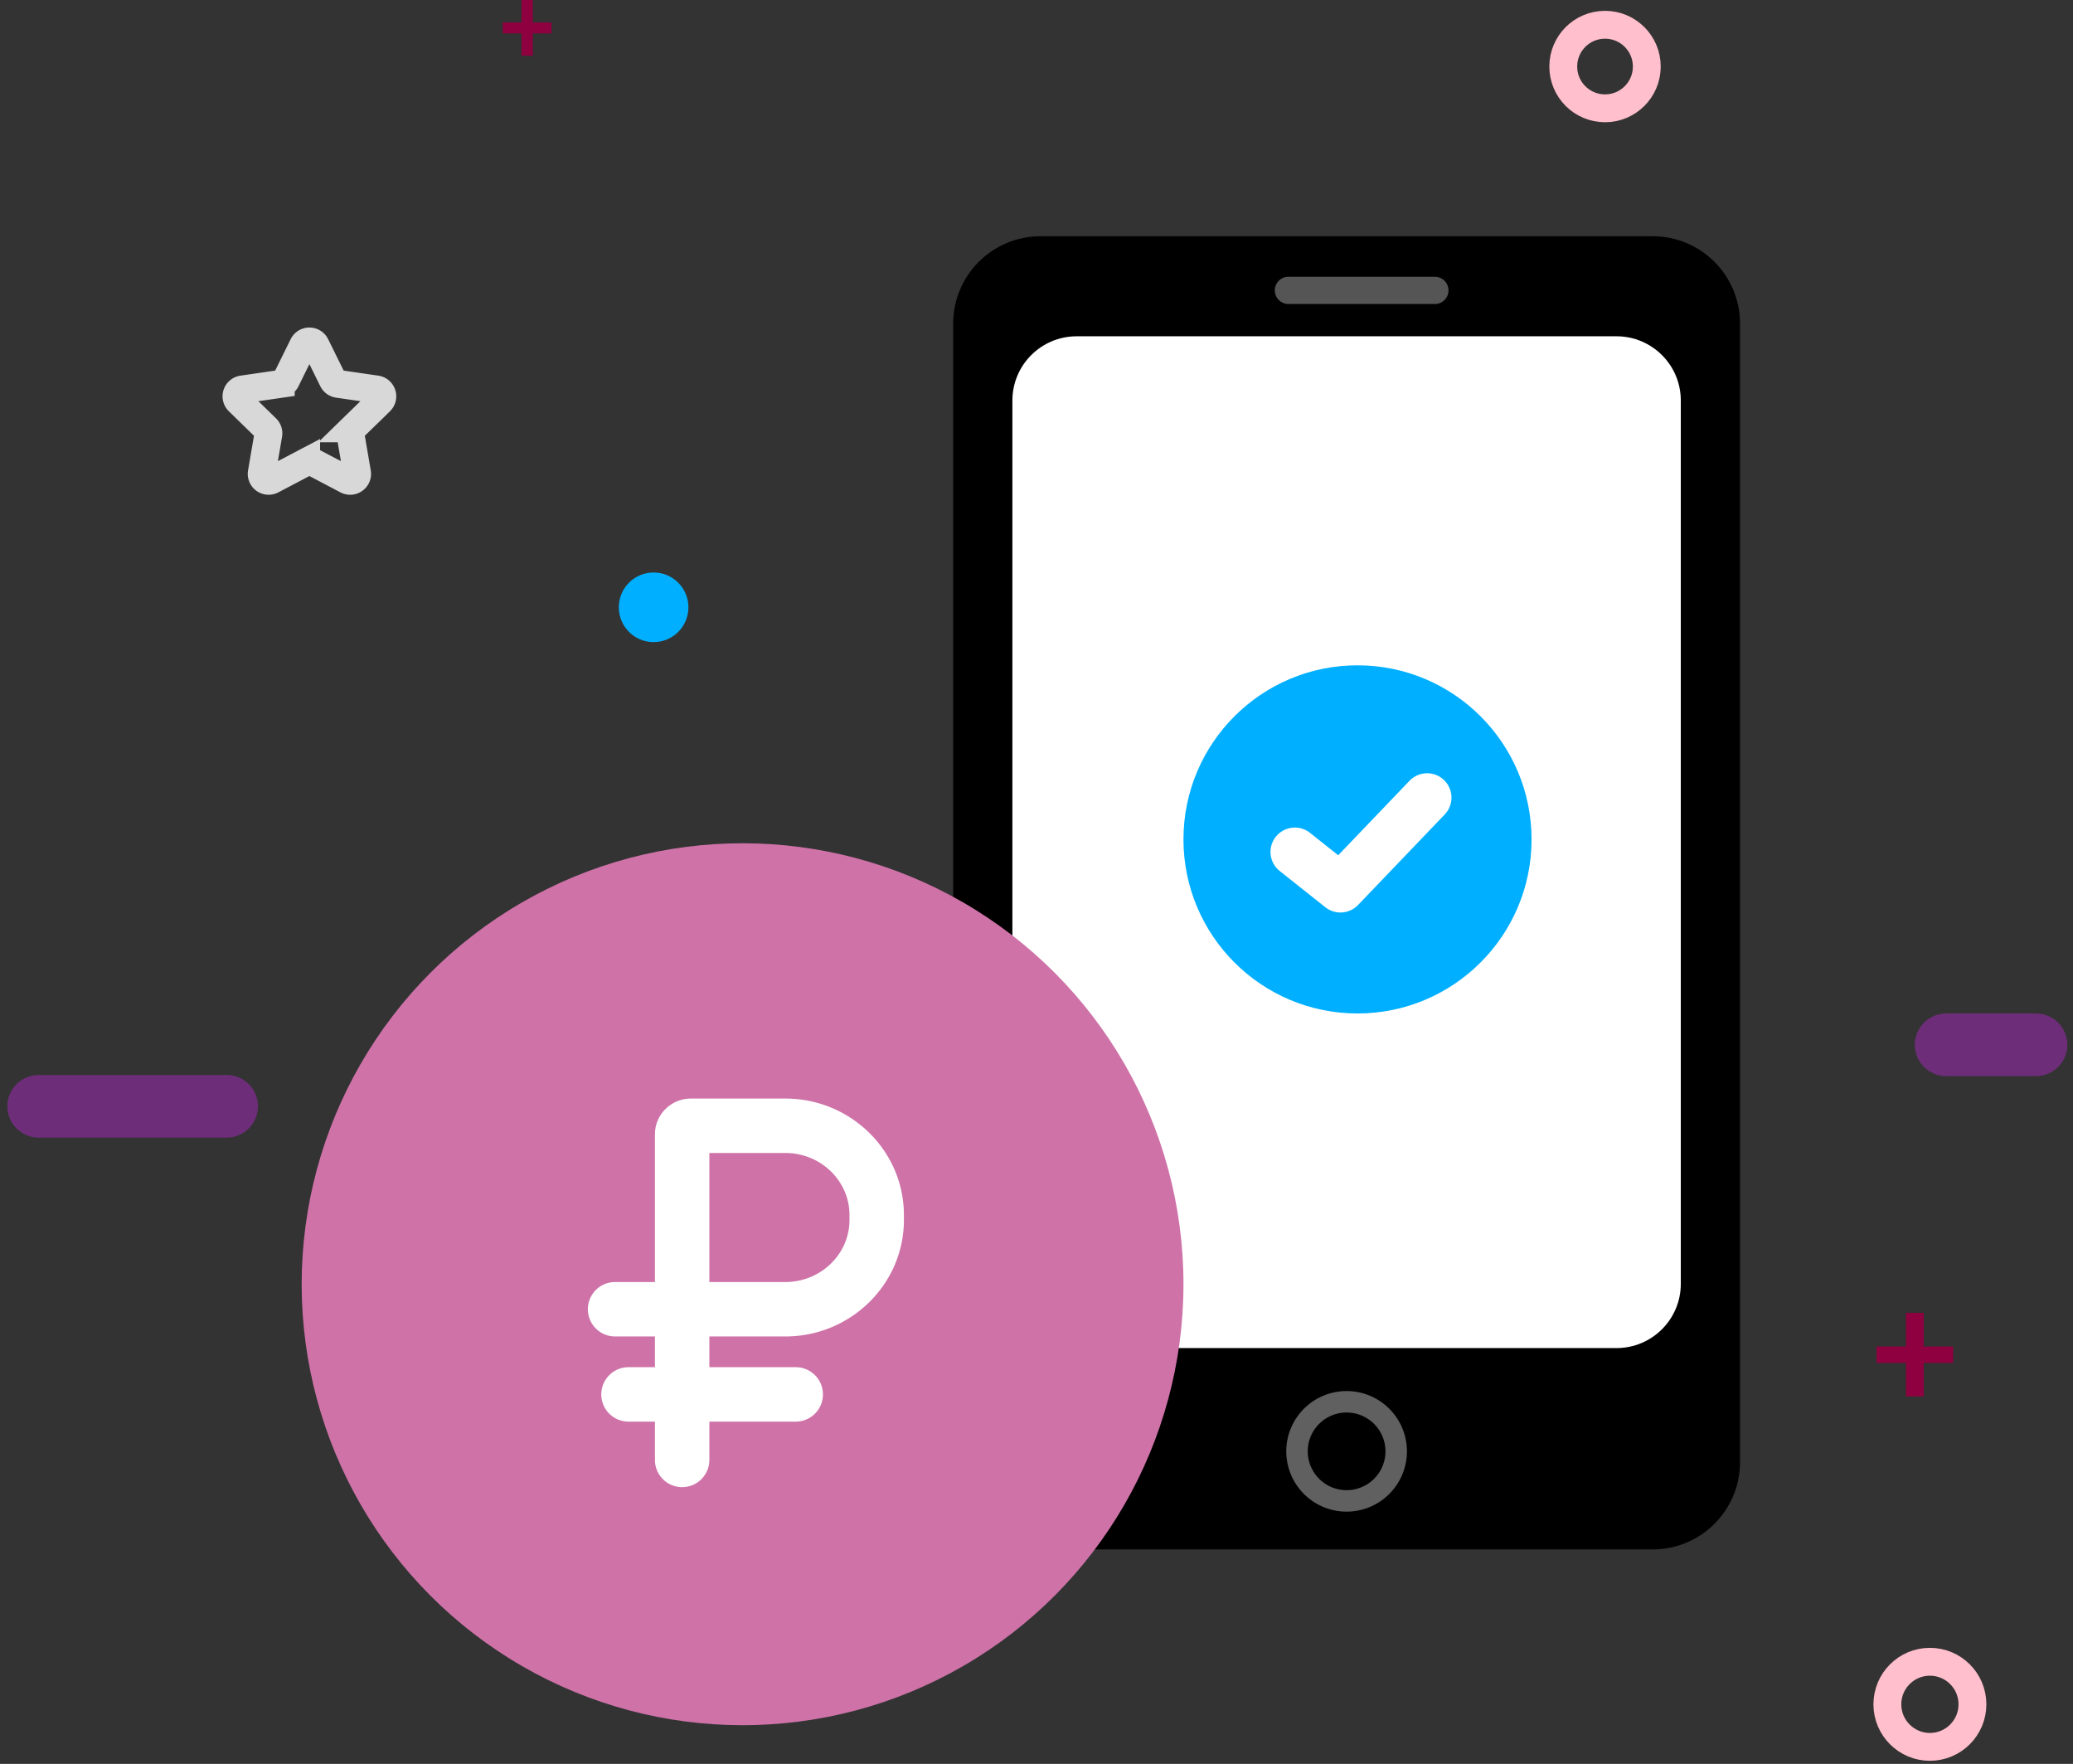 <svg xmlns="http://www.w3.org/2000/svg" width="268" height="228" viewBox="0 0 268 228">
    <rect x="0" y="0" width="268" height="228" fill="#333333" stroke="none"/>
    <g fill="none" fill-rule="evenodd" transform="translate(5)">
        <path fill="#000" d="M208.655 200.28h-79.128c-6.24 0-11.298-5.054-11.298-11.289V41.823c0-6.234 5.058-11.287 11.298-11.287h79.128c6.24 0 11.298 5.053 11.298 11.287v147.168c0 6.235-5.059 11.288-11.298 11.288"/>
        <path fill="#FFF" d="M203.985 174.25h-69.788c-4.591 0-8.313-3.718-8.313-8.304V51.774c0-4.587 3.722-8.305 8.313-8.305h69.788c4.59 0 8.312 3.718 8.312 8.305v114.172c0 4.586-3.721 8.305-8.312 8.305"/>
        <path stroke="#606060" stroke-linecap="round" stroke-linejoin="round" stroke-width="2.775" d="M175.502 187.6a6.409 6.409 0 0 1-6.411 6.406 6.408 6.408 0 0 1-6.412-6.406 6.408 6.408 0 0 1 6.412-6.405 6.409 6.409 0 0 1 6.411 6.405z"/>
        <path fill="#555" d="M180.44 39.296h-18.81a1.762 1.762 0 1 1 0-3.522h18.81a1.762 1.762 0 1 1 0 3.522"/>
        <circle cx="244.5" cy="220.3" r="5.5" stroke="#FFBFCC" stroke-width="3.6"/>
        <circle cx="202.5" cy="8.6" r="5.4" stroke="#FFBFCC" stroke-width="3.6"/>
        <path stroke="#6D2D79" stroke-linecap="round" stroke-linejoin="round" stroke-width="8.1" d="M0 143h24.3M246.6 135.05h11.616"/>
        <path stroke="#D8D8D8" stroke-width="3.6" d="M34.581 59.72l-4.433 2.33a.9.9 0 0 1-1.305-.948l.846-4.936a.9.9 0 0 0-.259-.797l-3.586-3.495a.9.9 0 0 1 .499-1.535l4.956-.72a.9.9 0 0 0 .678-.493l2.216-4.49a.9.9 0 0 1 1.614 0l2.216 4.49a.9.9 0 0 0 .678.492l4.956.72a.9.9 0 0 1 .499 1.536l-3.586 3.495a.9.9 0 0 0-.26.797l.847 4.936a.9.9 0 0 1-1.305.949l-4.433-2.33a.9.9 0 0 0-.838 0z"/>
        <path fill="#8E003F" fill-rule="nonzero" d="M62.42 7.2V4.319H60v-1.42h2.42V0h1.46v2.9h2.42v1.419h-2.42V7.2zM241.403 180.5v-4.322H237.6v-2.128h3.803v-4.35h2.294v4.35h3.803v2.128h-3.803v4.322z"/>
        <circle cx="91" cy="166" r="57" fill="#CE72A8"/>
        <g fill="#00AFFF" transform="translate(75 74)">
            <circle cx="4.5" cy="4.5" r="4.5"/>
        </g>
        <g>
            <circle cx="22.5" cy="22.5" r="22.5" fill="#00AFFF" transform="translate(148 86)"/>
            <path stroke="#FFF" stroke-linecap="round" stroke-linejoin="round" stroke-width="6.3" d="M162.4 110.12l5.897 4.68 11.203-11.7"/>
        </g>
        <g fill="#FFF">
            <path d="M86.708 165.714h9.82c4.573 0 8.294-3.597 8.294-8.017v-.644c0-4.42-3.72-8.018-8.294-8.018h-9.82v16.68zM83.19 192.23a3.518 3.518 0 0 1-3.518-3.518V172.75h-5.154a3.518 3.518 0 0 1 0-7.036h5.154v-19.098c0-2.545 2.084-4.616 4.643-4.616h12.213c8.453 0 15.33 6.752 15.33 15.053v.644c0 8.3-6.877 15.053-15.33 15.053h-9.82v15.961a3.518 3.518 0 0 1-3.518 3.518z"/>
            <path d="M97.933 183.76h-21.68a3.518 3.518 0 0 1 0-7.036h21.68a3.518 3.518 0 0 1 0 7.035"/>
        </g>
    </g>
</svg>
